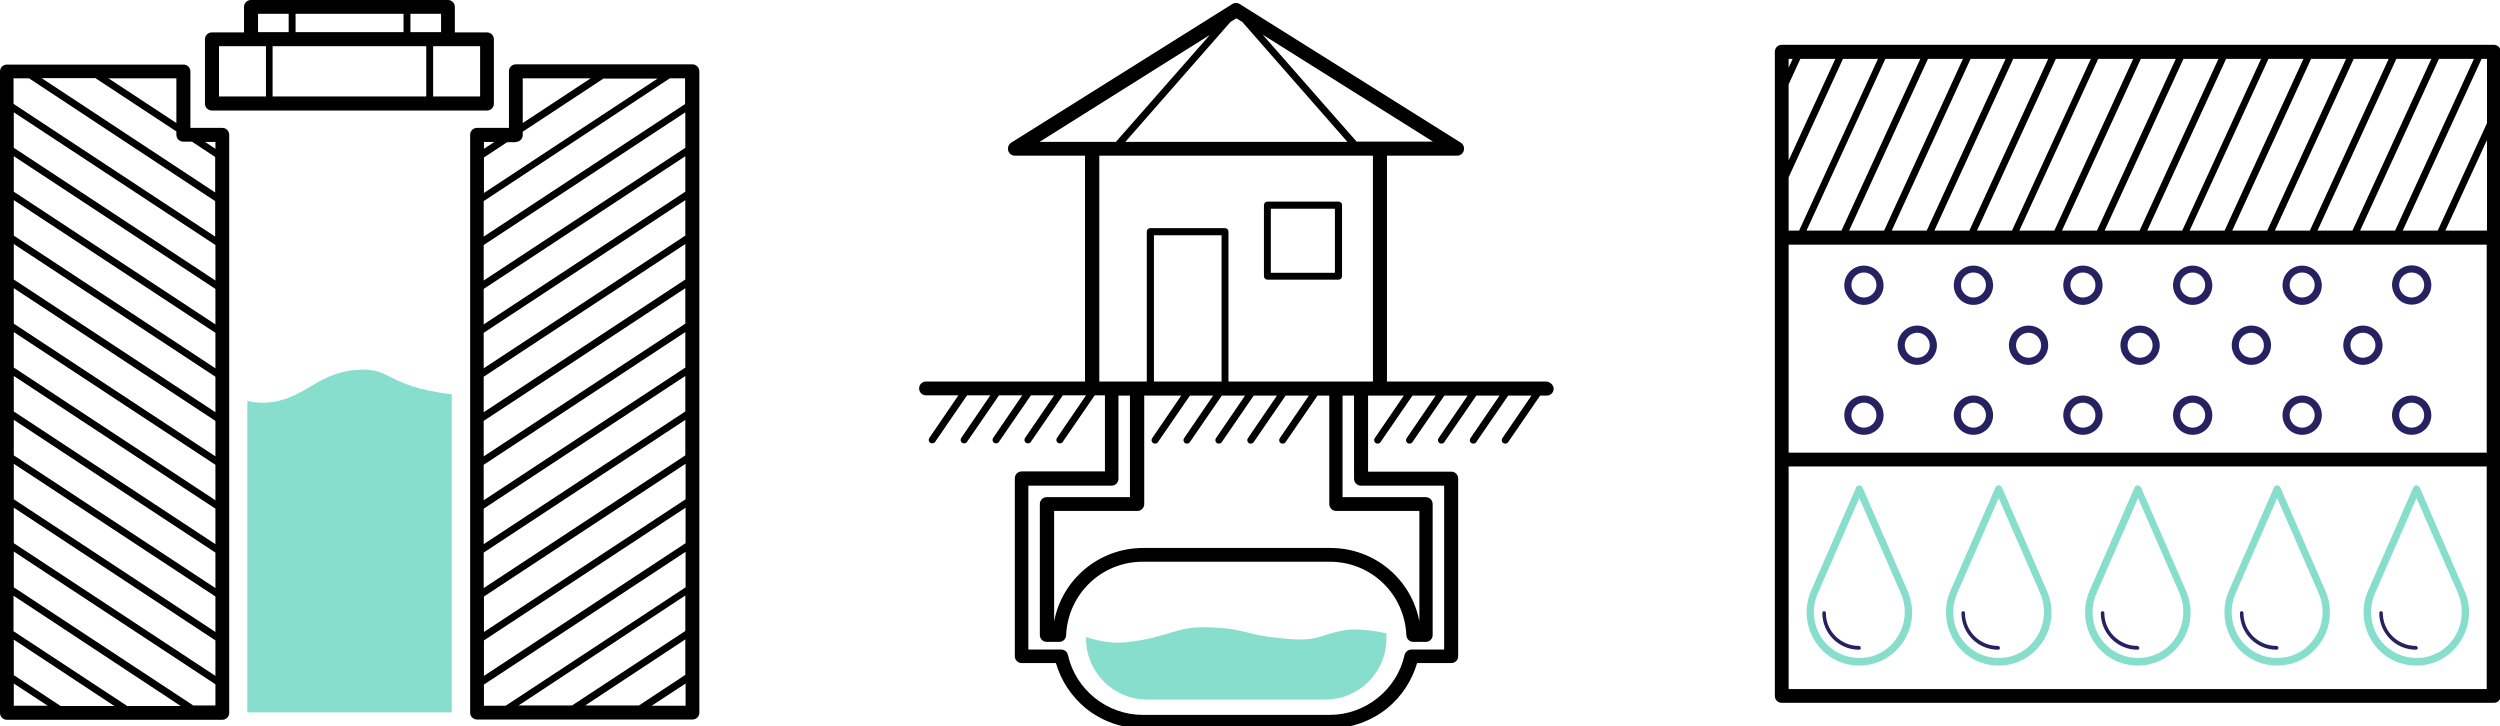 <?xml version="1.0" encoding="UTF-8" standalone="no"?>
<!-- Generator: Adobe Illustrator 18.0.0, SVG Export Plug-In . SVG Version: 6.00 Build 0)  -->

<svg
   xmlns:dc="http://purl.org/dc/elements/1.1/"
   xmlns:cc="http://creativecommons.org/ns#"
   xmlns:rdf="http://www.w3.org/1999/02/22-rdf-syntax-ns#"
   xmlns:svg="http://www.w3.org/2000/svg"
   xmlns="http://www.w3.org/2000/svg"
   xmlns:sodipodi="http://sodipodi.sourceforge.net/DTD/sodipodi-0.dtd"
   xmlns:inkscape="http://www.inkscape.org/namespaces/inkscape"
   version="1.1"
   id="Layer_1"
   x="0px"
   y="0px"
   viewBox="0 0 979.46 284.62"
   enable-background="new 0 0 1400 980"
   xml:space="preserve"
   sodipodi:docname="products.svg"
   width="979.46"
   height="284.62"
   inkscape:version="0.92.4 5da689c313, 2019-01-14"><defs
   id="defs117" /><sodipodi:namedview
   pagecolor="#ffffff"
   bordercolor="#666666"
   borderopacity="1"
   objecttolerance="10"
   gridtolerance="10"
   guidetolerance="10"
   inkscape:pageopacity="0"
   inkscape:pageshadow="2"
   inkscape:window-width="1680"
   inkscape:window-height="1022"
   id="namedview115"
   showgrid="false"
   inkscape:snap-page="true"
   inkscape:zoom="0.9050967"
   inkscape:cx="656.61424"
   inkscape:cy="243.98414"
   inkscape:window-x="0"
   inkscape:window-y="0"
   inkscape:window-maximized="1"
   inkscape:current-layer="g112" />
<g
   id="g112"
   transform="translate(-95.34,-183.062)">
	
	
	<g
   id="g82"
   transform="translate(75.095,4.619)">
		<path
   d="m 750,369.5 c -0.2,-0.5 -0.8,-0.9 -1.3,-0.9 -0.6,0 -1.1,0.3 -1.3,0.9 l -17.6,40.4 c -2.8,6.4 -2.2,13.8 1.5,19.7 3.7,5.9 9.9,9.4 16.8,9.6 0.2,0 0.4,0 0.6,0 0.2,0 0.4,0 0.6,0 6.9,-0.2 13,-3.7 16.8,-9.6 3.8,-5.9 4.3,-13.3 1.5,-19.7 z m 13.6,58.5 c -3.2,5.1 -8.5,8.1 -14.4,8.2 -0.4,0 -0.8,0 -1.1,0 -5.9,-0.2 -11.2,-3.2 -14.4,-8.2 -3.2,-5.1 -3.7,-11.5 -1.3,-17 L 748.7,373.6 765,411 c 2.4,5.6 1.9,11.9 -1.4,17 z"
   id="path26"
   inkscape:connector-curvature="0"
   style="fill:#87decd" />
		<path
   d="m 748.5,431.5 c -7.1,0 -12.9,-5.8 -12.9,-12.9 0,-0.4 -0.3,-0.7 -0.7,-0.7 -0.4,0 -0.7,0.3 -0.7,0.7 0,7.9 6.4,14.4 14.4,14.4 0.4,0 0.7,-0.3 0.7,-0.7 -0.1,-0.5 -0.4,-0.8 -0.8,-0.8 z"
   id="path28"
   inkscape:connector-curvature="0"
   style="fill:#262262" />
		<path
   d="m 804.6,369.5 c -0.2,-0.5 -0.8,-0.9 -1.3,-0.9 -0.6,0 -1.1,0.3 -1.3,0.9 l -17.6,40.4 c -2.8,6.4 -2.2,13.8 1.5,19.7 3.7,5.9 9.9,9.4 16.8,9.6 0.2,0 0.4,0 0.6,0 0.2,0 0.4,0 0.6,0 6.9,-0.2 13,-3.7 16.8,-9.6 3.8,-5.9 4.3,-13.3 1.5,-19.7 z m 13.6,58.5 c -3.2,5.1 -8.5,8.1 -14.4,8.2 -0.4,0 -0.8,0 -1.1,0 -5.9,-0.2 -11.2,-3.2 -14.4,-8.2 -3.2,-5.1 -3.7,-11.5 -1.3,-17 l 16.3,-37.4 16.3,37.4 c 2.3,5.6 1.8,11.9 -1.4,17 z"
   id="path30"
   inkscape:connector-curvature="0"
   style="fill:#87decd" />
		<path
   d="m 803,431.5 c -7.1,0 -12.9,-5.8 -12.9,-12.9 0,-0.4 -0.3,-0.7 -0.7,-0.7 -0.4,0 -0.7,0.3 -0.7,0.7 0,7.9 6.4,14.4 14.4,14.4 0.4,0 0.7,-0.3 0.7,-0.7 -0.1,-0.5 -0.4,-0.8 -0.8,-0.8 z"
   id="path32"
   inkscape:connector-curvature="0"
   style="fill:#262262" />
		<path
   d="m 859.1,369.5 c -0.2,-0.5 -0.8,-0.9 -1.3,-0.9 -0.6,0 -1.1,0.3 -1.3,0.9 l -17.6,40.4 c -2.8,6.4 -2.2,13.8 1.5,19.7 3.7,5.9 9.9,9.4 16.8,9.6 0.2,0 0.4,0 0.6,0 0.2,0 0.4,0 0.6,0 6.9,-0.2 13,-3.7 16.8,-9.6 3.8,-5.9 4.3,-13.3 1.5,-19.7 z m 13.7,58.5 c -3.2,5.1 -8.5,8.1 -14.4,8.2 -0.4,0 -0.8,0 -1.1,0 -5.9,-0.2 -11.2,-3.2 -14.4,-8.2 -3.2,-5.1 -3.7,-11.5 -1.3,-17 l 16.3,-37.4 16.3,37.4 c 2.3,5.6 1.8,11.9 -1.4,17 z"
   id="path34"
   inkscape:connector-curvature="0"
   style="fill:#87decd" />
		<path
   d="m 857.6,431.5 c -7.1,0 -12.9,-5.8 -12.9,-12.9 0,-0.4 -0.3,-0.7 -0.7,-0.7 -0.4,0 -0.7,0.3 -0.7,0.7 0,7.9 6.4,14.4 14.4,14.4 0.4,0 0.7,-0.3 0.7,-0.7 -0.1,-0.5 -0.4,-0.8 -0.8,-0.8 z"
   id="path36"
   inkscape:connector-curvature="0"
   style="fill:#262262" />
		<path
   d="m 913.7,369.5 c -0.2,-0.5 -0.8,-0.9 -1.3,-0.9 -0.6,0 -1.1,0.3 -1.3,0.9 l -17.6,40.4 c -2.8,6.4 -2.2,13.8 1.5,19.7 3.7,5.9 9.9,9.4 16.8,9.6 0.2,0 0.4,0 0.6,0 0.2,0 0.4,0 0.6,0 6.9,-0.2 13,-3.7 16.8,-9.6 3.8,-5.9 4.3,-13.3 1.5,-19.7 z m 13.6,58.5 c -3.2,5.1 -8.5,8.1 -14.4,8.2 -0.4,0 -0.8,0 -1.1,0 -5.9,-0.2 -11.2,-3.2 -14.4,-8.2 -3.2,-5.1 -3.7,-11.5 -1.3,-17 l 16.3,-37.4 16.3,37.4 c 2.4,5.6 1.9,11.9 -1.4,17 z"
   id="path38"
   inkscape:connector-curvature="0"
   style="fill:#87decd" />
		<path
   d="m 912.1,431.5 c -7.1,0 -12.9,-5.8 -12.9,-12.9 0,-0.4 -0.3,-0.7 -0.7,-0.7 -0.4,0 -0.7,0.3 -0.7,0.7 0,7.9 6.4,14.4 14.4,14.4 0.4,0 0.7,-0.3 0.7,-0.7 0,-0.5 -0.4,-0.8 -0.8,-0.8 z"
   id="path40"
   inkscape:connector-curvature="0"
   style="fill:#262262" />
		<path
   d="m 968.3,369.5 c -0.2,-0.5 -0.8,-0.9 -1.3,-0.9 -0.6,0 -1.1,0.3 -1.3,0.9 L 948,409.9 c -2.8,6.4 -2.2,13.8 1.5,19.7 3.7,5.9 9.9,9.4 16.8,9.6 0.2,0 0.4,0 0.6,0 0.2,0 0.4,0 0.6,0 6.9,-0.2 13,-3.7 16.8,-9.6 3.8,-5.9 4.3,-13.3 1.5,-19.7 z m 13.6,58.5 c -3.2,5.1 -8.5,8.1 -14.4,8.2 -0.4,0 -0.8,0 -1.1,0 -5.9,-0.2 -11.2,-3.2 -14.4,-8.2 -3.2,-5.1 -3.7,-11.5 -1.3,-17 L 967,373.6 983.3,411 c 2.3,5.6 1.8,11.9 -1.4,17 z"
   id="path42"
   inkscape:connector-curvature="0"
   style="fill:#87decd" />
		<path
   d="m 966.7,431.5 c -7.1,0 -12.9,-5.8 -12.9,-12.9 0,-0.4 -0.3,-0.7 -0.7,-0.7 -0.4,0 -0.7,0.3 -0.7,0.7 0,7.9 6.4,14.4 14.4,14.4 0.4,0 0.7,-0.3 0.7,-0.7 -0.1,-0.5 -0.4,-0.8 -0.8,-0.8 z"
   id="path44"
   inkscape:connector-curvature="0"
   style="fill:#262262" />
		<path
   d="m 997.3,196 h -279 c -1.5,0 -2.7,1.2 -2.7,2.7 v 252.4 c 0,1.5 1.2,2.7 2.7,2.7 h 279 c 1.5,0 2.7,-1.2 2.7,-2.7 V 198.7 c 0,-1.5 -1.2,-2.7 -2.7,-2.7 z m -258,5.5 -18.3,39.8 v -29.8 l 4.6,-10 z m 16.7,0 -30.9,67.3 H 721 v -20.9 l 21.3,-46.4 z m 16.6,0 -30.9,67.3 H 728 l 30.9,-67.3 z m 16.7,0 -30.9,67.3 h -13.7 l 30.9,-67.3 z m 16.7,0 -30.9,67.3 h -13.7 l 30.9,-67.3 z m 16.7,0 -30.9,67.3 H 778.1 L 809,201.5 Z m 16.7,0 -30.9,67.3 h -13.7 l 30.9,-67.3 z m 16.6,0 -30.9,67.3 h -13.7 l 30.9,-67.3 z m 16.7,0 -30.9,67.3 H 828.1 L 859,201.5 Z m 16.7,0 -30.9,67.3 h -13.7 l 30.9,-67.3 z m 16.7,0 -30.9,67.3 h -13.7 l 30.9,-67.3 z m 16.6,0 -30.9,67.3 H 878.1 L 909,201.5 Z m 16.7,0 -30.9,67.3 h -13.7 l 30.9,-67.3 z m 16.7,0 -30.9,67.3 h -13.7 l 30.9,-67.3 z m 16.7,0 -30.9,67.3 h -13.7 l 30.9,-67.3 z m 16.7,0 -30.9,67.3 h -13.7 l 30.9,-67.3 z M 721,274.3 h 273.5 v 81.5 H 721 Z m 257.3,-5.5 16.3,-35.5 v 35.5 z m 16.3,-42.1 -19.3,42.1 h -13.7 l 30.9,-67.3 h 2.1 z m -272,-25.2 -1.6,3.4 v -3.4 z M 721,448.4 v -87.2 h 273.5 v 87.2 z"
   id="path46"
   inkscape:connector-curvature="0"
   style="fill:#000000" />
		<path
   d="m 750.5,282.5 c -4.2,0 -7.7,3.4 -7.7,7.7 0,4.2 3.4,7.7 7.7,7.7 4.2,0 7.7,-3.4 7.7,-7.7 -0.1,-4.3 -3.5,-7.7 -7.7,-7.7 z m 0,12.5 c -2.7,0 -4.9,-2.2 -4.9,-4.9 0,-2.7 2.2,-4.9 4.9,-4.9 2.7,0 4.9,2.2 4.9,4.9 0,2.7 -2.2,4.9 -4.9,4.9 z"
   id="path48"
   inkscape:connector-curvature="0"
   style="fill:#262262" />
		<path
   d="m 750.5,333.4 c -4.2,0 -7.7,3.4 -7.7,7.7 0,4.3 3.4,7.7 7.7,7.7 4.2,0 7.7,-3.4 7.7,-7.7 0,-4.3 -3.5,-7.7 -7.7,-7.7 z m 0,12.6 c -2.7,0 -4.9,-2.2 -4.9,-4.9 0,-2.7 2.2,-4.9 4.9,-4.9 2.7,0 4.9,2.2 4.9,4.9 0,2.7 -2.2,4.9 -4.9,4.9 z"
   id="path50"
   inkscape:connector-curvature="0"
   style="fill:#262262" />
		<path
   d="m 793.4,282.5 c -4.2,0 -7.7,3.4 -7.7,7.7 0,4.2 3.4,7.7 7.7,7.7 4.2,0 7.7,-3.4 7.7,-7.7 0,-4.3 -3.5,-7.7 -7.7,-7.7 z m 0,12.5 c -2.7,0 -4.9,-2.2 -4.9,-4.9 0,-2.7 2.2,-4.9 4.9,-4.9 2.7,0 4.9,2.2 4.9,4.9 0,2.7 -2.2,4.9 -4.9,4.9 z"
   id="path52"
   inkscape:connector-curvature="0"
   style="fill:#262262" />
		<path
   d="m 793.4,333.4 c -4.2,0 -7.7,3.4 -7.7,7.7 0,4.3 3.4,7.7 7.7,7.7 4.2,0 7.7,-3.4 7.7,-7.7 0,-4.3 -3.5,-7.7 -7.7,-7.7 z m 0,12.6 c -2.7,0 -4.9,-2.2 -4.9,-4.9 0,-2.7 2.2,-4.9 4.9,-4.9 2.7,0 4.9,2.2 4.9,4.9 0,2.7 -2.2,4.9 -4.9,4.9 z"
   id="path54"
   inkscape:connector-curvature="0"
   style="fill:#262262" />
		<path
   d="m 836.3,282.5 c -4.2,0 -7.7,3.4 -7.7,7.7 0,4.2 3.4,7.7 7.7,7.7 4.2,0 7.7,-3.4 7.7,-7.7 0,-4.3 -3.4,-7.7 -7.7,-7.7 z m 0,12.5 c -2.7,0 -4.9,-2.2 -4.9,-4.9 0,-2.7 2.2,-4.9 4.9,-4.9 2.7,0 4.9,2.2 4.9,4.9 0.1,2.7 -2.1,4.9 -4.9,4.9 z"
   id="path56"
   inkscape:connector-curvature="0"
   style="fill:#262262" />
		<path
   d="m 836.3,333.4 c -4.2,0 -7.7,3.4 -7.7,7.7 0,4.3 3.4,7.7 7.7,7.7 4.2,0 7.7,-3.4 7.7,-7.7 0,-4.3 -3.4,-7.7 -7.7,-7.7 z m 0,12.6 c -2.7,0 -4.9,-2.2 -4.9,-4.9 0,-2.7 2.2,-4.9 4.9,-4.9 2.7,0 4.9,2.2 4.9,4.9 0.1,2.7 -2.1,4.9 -4.9,4.9 z"
   id="path58"
   inkscape:connector-curvature="0"
   style="fill:#262262" />
		<path
   d="m 879.3,282.5 c -4.2,0 -7.7,3.4 -7.7,7.7 0,4.2 3.4,7.7 7.7,7.7 4.3,0 7.7,-3.4 7.7,-7.7 -0.1,-4.3 -3.5,-7.7 -7.7,-7.7 z m 0,12.5 c -2.7,0 -4.9,-2.2 -4.9,-4.9 0,-2.7 2.2,-4.9 4.9,-4.9 2.7,0 4.9,2.2 4.9,4.9 0,2.7 -2.2,4.9 -4.9,4.9 z"
   id="path60"
   inkscape:connector-curvature="0"
   style="fill:#262262" />
		<path
   d="m 879.3,333.4 c -4.2,0 -7.7,3.4 -7.7,7.7 0,4.3 3.4,7.7 7.7,7.7 4.3,0 7.7,-3.4 7.7,-7.7 0,-4.3 -3.5,-7.7 -7.7,-7.7 z m 0,12.6 c -2.7,0 -4.9,-2.2 -4.9,-4.9 0,-2.7 2.2,-4.9 4.9,-4.9 2.7,0 4.9,2.2 4.9,4.9 0,2.7 -2.2,4.9 -4.9,4.9 z"
   id="path62"
   inkscape:connector-curvature="0"
   style="fill:#262262" />
		<path
   d="m 922.2,282.5 c -4.2,0 -7.7,3.4 -7.7,7.7 0,4.2 3.4,7.7 7.7,7.7 4.3,0 7.7,-3.4 7.7,-7.7 -0.1,-4.3 -3.5,-7.7 -7.7,-7.7 z m 0,12.5 c -2.7,0 -4.9,-2.2 -4.9,-4.9 0,-2.7 2.2,-4.9 4.9,-4.9 2.7,0 4.9,2.2 4.9,4.9 0,2.7 -2.2,4.9 -4.9,4.9 z"
   id="path64"
   inkscape:connector-curvature="0"
   style="fill:#262262" />
		<path
   d="m 922.2,333.4 c -4.2,0 -7.7,3.4 -7.7,7.7 0,4.3 3.4,7.7 7.7,7.7 4.3,0 7.7,-3.4 7.7,-7.7 0,-4.3 -3.5,-7.7 -7.7,-7.7 z m 0,12.6 c -2.7,0 -4.9,-2.2 -4.9,-4.9 0,-2.7 2.2,-4.9 4.9,-4.9 2.7,0 4.9,2.2 4.9,4.9 0,2.7 -2.2,4.9 -4.9,4.9 z"
   id="path66"
   inkscape:connector-curvature="0"
   style="fill:#262262" />
		<path
   d="m 965.1,297.8 c 4.2,0 7.7,-3.4 7.7,-7.7 0,-4.2 -3.4,-7.7 -7.7,-7.7 -4.2,0 -7.7,3.4 -7.7,7.7 0.1,4.2 3.5,7.7 7.7,7.7 z m 0,-12.6 c 2.7,0 4.9,2.2 4.9,4.9 0,2.7 -2.2,4.9 -4.9,4.9 -2.7,0 -4.9,-2.2 -4.9,-4.9 0,-2.7 2.2,-4.9 4.9,-4.9 z"
   id="path68"
   inkscape:connector-curvature="0"
   style="fill:#262262" />
		<path
   d="m 965.1,333.4 c -4.2,0 -7.7,3.4 -7.7,7.7 0,4.3 3.4,7.7 7.7,7.7 4.2,0 7.7,-3.4 7.7,-7.7 0,-4.3 -3.5,-7.7 -7.7,-7.7 z m 0,12.6 c -2.7,0 -4.9,-2.2 -4.9,-4.9 0,-2.7 2.2,-4.9 4.9,-4.9 2.7,0 4.9,2.2 4.9,4.9 0,2.7 -2.2,4.9 -4.9,4.9 z"
   id="path70"
   inkscape:connector-curvature="0"
   style="fill:#262262" />
		<path
   d="m 771.4,306 c -4.2,0 -7.7,3.4 -7.7,7.7 0,4.2 3.4,7.7 7.7,7.7 4.2,0 7.7,-3.4 7.7,-7.7 -0.1,-4.3 -3.5,-7.7 -7.7,-7.7 z m 0,12.6 c -2.7,0 -4.9,-2.2 -4.9,-4.9 0,-2.7 2.2,-4.9 4.9,-4.9 2.7,0 4.9,2.2 4.9,4.9 0,2.7 -2.2,4.9 -4.9,4.9 z"
   id="path72"
   inkscape:connector-curvature="0"
   style="fill:#262262" />
		<path
   d="m 815,306 c -4.2,0 -7.7,3.4 -7.7,7.7 0,4.2 3.4,7.7 7.7,7.7 4.2,0 7.7,-3.4 7.7,-7.7 0,-4.3 -3.4,-7.7 -7.7,-7.7 z m 0,12.6 c -2.7,0 -4.9,-2.2 -4.9,-4.9 0,-2.7 2.2,-4.9 4.9,-4.9 2.7,0 4.9,2.2 4.9,4.9 0.1,2.7 -2.1,4.9 -4.9,4.9 z"
   id="path74"
   inkscape:connector-curvature="0"
   style="fill:#262262" />
		<path
   d="m 858.7,306 c -4.2,0 -7.7,3.4 -7.7,7.7 0,4.2 3.4,7.7 7.7,7.7 4.2,0 7.7,-3.4 7.7,-7.7 -0.1,-4.3 -3.5,-7.7 -7.7,-7.7 z m 0,12.6 c -2.7,0 -4.9,-2.2 -4.9,-4.9 0,-2.7 2.2,-4.9 4.9,-4.9 2.7,0 4.9,2.2 4.9,4.9 0,2.7 -2.2,4.9 -4.9,4.9 z"
   id="path76"
   inkscape:connector-curvature="0"
   style="fill:#262262" />
		<path
   d="m 902.3,306 c -4.2,0 -7.7,3.4 -7.7,7.7 0,4.2 3.4,7.7 7.7,7.7 4.2,0 7.7,-3.4 7.7,-7.7 0,-4.3 -3.4,-7.7 -7.7,-7.7 z m 0,12.6 c -2.7,0 -4.9,-2.2 -4.9,-4.9 0,-2.7 2.2,-4.9 4.9,-4.9 2.7,0 4.9,2.2 4.9,4.9 0.1,2.7 -2.1,4.9 -4.9,4.9 z"
   id="path78"
   inkscape:connector-curvature="0"
   style="fill:#262262" />
		<path
   d="m 946,306 c -4.2,0 -7.7,3.4 -7.7,7.7 0,4.2 3.4,7.7 7.7,7.7 4.2,0 7.7,-3.4 7.7,-7.7 -0.1,-4.3 -3.5,-7.7 -7.7,-7.7 z m 0,12.6 c -2.7,0 -4.9,-2.2 -4.9,-4.9 0,-2.7 2.2,-4.9 4.9,-4.9 2.7,0 4.9,2.2 4.9,4.9 0,2.7 -2.2,4.9 -4.9,4.9 z"
   id="path80"
   inkscape:connector-curvature="0"
   style="fill:#262262" />
	</g>
	<g
   id="g90"
   transform="translate(-608.268,1.543)">
		<path
   d="M 1309.3,331 H 1247 v -88.5 h 27.5 c 1.2,0 2.3,-0.8 2.6,-2 0.3,-1.2 -0.1,-2.4 -1.2,-3.1 l -86.6,-54.3 c -0.9,-0.6 -2,-0.6 -2.9,0 l -86.6,54.3 c -1,0.6 -1.5,1.9 -1.2,3.1 0.3,1.2 1.4,2 2.6,2 h 27.5 V 331 h -62.3 c -1.5,0 -2.7,1.2 -2.7,2.7 0,1.5 1.2,2.7 2.7,2.7 h 12.7 l -11.4,16.7 c -0.4,0.6 -0.3,1.5 0.4,1.9 0.2,0.2 0.5,0.2 0.8,0.2 0.4,0 0.9,-0.2 1.1,-0.6 l 12.5,-18.2 h 9.1 l -11.4,16.7 c -0.4,0.6 -0.3,1.5 0.4,1.9 0.2,0.2 0.5,0.2 0.8,0.2 0.4,0 0.9,-0.2 1.1,-0.6 l 12.5,-18.2 h 9.1 l -11.4,16.7 c -0.4,0.6 -0.3,1.5 0.4,1.9 0.2,0.2 0.5,0.2 0.8,0.2 0.4,0 0.9,-0.2 1.1,-0.6 l 12.5,-18.2 h 9.1 l -11.4,16.7 c -0.4,0.6 -0.3,1.5 0.4,1.9 0.2,0.2 0.5,0.2 0.8,0.2 0.4,0 0.9,-0.2 1.1,-0.6 l 12.5,-18.2 h 9.1 l -11.4,16.7 c -0.4,0.6 -0.3,1.5 0.4,1.9 0.2,0.2 0.5,0.2 0.8,0.2 0.4,0 0.9,-0.2 1.1,-0.6 l 12.5,-18.2 h 4 v 29.8 h -32.6 c -1.5,0 -2.7,1.2 -2.7,2.7 v 69.7 c 0,1.5 1.2,2.7 2.7,2.7 h 13.4 c 2,6.9 6.1,13.1 11.7,17.7 6.3,5.1 14.2,7.9 22.4,7.9 h 73.3 c 8.1,0 16.1,-2.8 22.4,-7.9 5.6,-4.6 9.7,-10.8 11.7,-17.7 h 13.4 c 1.5,0 2.7,-1.2 2.7,-2.7 V 369 c 0,-1.5 -1.2,-2.7 -2.7,-2.7 h -32.6 v -29.8 h 4.7 9.3 l -11.4,16.7 c -0.4,0.6 -0.3,1.5 0.4,1.9 0.2,0.2 0.5,0.2 0.8,0.2 0.4,0 0.9,-0.2 1.1,-0.6 l 12.5,-18.2 h 9.1 l -11.4,16.7 c -0.4,0.6 -0.3,1.5 0.4,1.9 0.2,0.2 0.5,0.2 0.8,0.2 0.4,0 0.9,-0.2 1.1,-0.6 l 12.5,-18.2 h 9.1 l -11.4,16.7 c -0.4,0.6 -0.3,1.5 0.4,1.9 0.2,0.2 0.5,0.2 0.8,0.2 0.4,0 0.9,-0.2 1.1,-0.6 l 12.5,-18.2 h 9.1 l -11.4,16.7 c -0.4,0.6 -0.3,1.5 0.4,1.9 0.2,0.2 0.5,0.2 0.8,0.2 0.4,0 0.9,-0.2 1.1,-0.6 l 12.5,-18.2 h 9.1 l -11.4,16.7 c -0.4,0.6 -0.3,1.5 0.4,1.9 0.2,0.2 0.5,0.2 0.8,0.2 0.4,0 0.9,-0.2 1.1,-0.6 l 12.5,-18.2 h 2.6 c 1.5,0 2.7,-1.2 2.7,-2.7 0,-1.5 -1.5,-2.8 -3,-2.8 z m -65,-94 h -9.2 l -36.8,-41.9 66.7,41.9 z m -56.3,-48.3 2.3,1.4 41.2,47 h -87 l 41.2,-47 z m -10.4,6.5 -36.8,41.9 h -9.2 -20.7 z m 59.2,176.6 h 32.6 V 436 h -12.8 c -1.3,0 -2.4,0.9 -2.7,2.1 -3,13.6 -15.3,23.5 -29.3,23.5 h -73.3 c -14,0 -26.3,-9.9 -29.3,-23.5 -0.3,-1.3 -1.4,-2.1 -2.7,-2.1 h -12.8 v -64.2 h 32.6 c 1.5,0 2.7,-1.2 2.7,-2.7 v -32.6 h 4.5 v 39.8 h -32.6 c -1.5,0 -2.7,1.2 -2.7,2.7 v 51.3 c 0,1.5 1.2,2.7 2.7,2.7 h 4.9 c 1.5,0 2.7,-1.2 2.7,-2.6 0.7,-16.1 13.8,-28.8 30,-28.8 h 73.3 c 16.2,0 29.3,12.6 30,28.8 0.1,1.5 1.3,2.6 2.7,2.6 h 4.9 c 1.5,0 2.7,-1.2 2.7,-2.7 V 379 c 0,-1.5 -1.2,-2.7 -2.7,-2.7 h -32.6 v -39.8 h 4.5 V 369 c 0,1.6 1.2,2.8 2.7,2.8 z m -70.4,-35.3 -11.4,16.7 c -0.4,0.6 -0.3,1.5 0.4,1.9 0.2,0.2 0.5,0.2 0.8,0.2 0.4,0 0.9,-0.2 1.1,-0.6 l 12.5,-18.2 h 9.1 l -11.4,16.7 c -0.4,0.6 -0.3,1.5 0.4,1.9 0.2,0.2 0.5,0.2 0.8,0.2 0.4,0 0.9,-0.2 1.1,-0.6 l 12.5,-18.2 h 9.1 l -11.4,16.7 c -0.4,0.6 -0.3,1.5 0.4,1.9 0.2,0.2 0.5,0.2 0.8,0.2 0.4,0 0.9,-0.2 1.1,-0.6 l 12.5,-18.2 h 9.1 l -11.4,16.7 c -0.4,0.6 -0.3,1.5 0.4,1.9 0.2,0.2 0.5,0.2 0.8,0.2 0.4,0 0.9,-0.2 1.1,-0.6 l 12.5,-18.2 h 9.1 l -11.4,16.7 c -0.4,0.6 -0.3,1.5 0.4,1.9 0.2,0.2 0.5,0.2 0.8,0.2 0.4,0 0.9,-0.2 1.1,-0.6 l 12.5,-18.2 h 4.6 V 379 c 0,1.5 1.2,2.7 2.7,2.7 h 32.6 V 425 c -3.1,-16.5 -17.5,-28.8 -34.9,-28.8 h -73.3 c -17.3,0 -31.8,12.3 -34.9,28.8 v -43.3 h 32.6 c 1.5,0 2.7,-1.2 2.7,-2.7 v -42.5 z m 15.8,-5.5 h -26.5 v -57.3 h 26.5 z m 54.6,0 h -9.9 -42 v -58.7 c 0,-0.8 -0.6,-1.4 -1.4,-1.4 h -29.2 c -0.8,0 -1.4,0.6 -1.4,1.4 V 331 h -4 -9.9 -4.7 v -88.5 h 107.2 V 331 Z"
   id="path84"
   inkscape:connector-curvature="0"
   style="fill:#000000" />
		<path
   d="m 1228,260.5 h -27.8 c -0.8,0 -1.4,0.6 -1.4,1.4 v 27.8 c 0,0.8 0.6,1.4 1.4,1.4 h 27.8 c 0.8,0 1.4,-0.6 1.4,-1.4 v -27.8 c 0,-0.8 -0.6,-1.4 -1.4,-1.4 z m -1.4,27.9 h -25.1 v -25.1 h 25.1 z"
   id="path86"
   inkscape:connector-curvature="0"
   style="fill:#000000" />
		<path
   d="m 1230.6,428.4 c -11.2,1.9 -9.8,4.8 -24.9,3.2 -15.1,-1.5 -13.6,-3.7 -27.7,-4.3 -14.1,-0.6 -15.4,3.8 -32.8,5.8 -5.6,0.7 -11.1,-0.4 -16.1,-2 0,0.2 0,0.3 0,0.5 v 0 c 0,13.3 10.7,24 24,24 h 69.7 c 13.3,0 24,-10.7 24,-24 v 0 c 0,-0.7 0,-1.3 -0.1,-2 -5.4,-1.1 -11.4,-1.9 -16.1,-1.2 z"
   id="path88"
   inkscape:connector-curvature="0"
   style="fill:#87decd" />
	</g>
	
	
	
	<g
   id="g110"
   transform="translate(-955.66,-329.838)">
		<path
   d="m 1138.1,563 h -12.5 v -22.1 c 0,-1.5 -1.2,-2.7 -2.7,-2.7 h -69.2 c -1.5,0 -2.7,1.2 -2.7,2.7 v 251.3 c 0,1.5 1.2,2.7 2.7,2.7 h 84.4 c 1.5,0 2.7,-1.2 2.7,-2.7 V 565.7 c 0,-1.5 -1.2,-2.7 -2.7,-2.7 z m -37.4,226.4 -44.4,-29.2 v -13.9 l 65.5,43.2 h -21.1 z m -26.1,0 -18.2,-12 v -13.9 l 39.4,26 h -21.2 z m 13.9,-245.8 31.6,20.8 v 1.3 c 0,1.5 1.2,2.7 2.7,2.7 h 3.4 l 9.1,6 v 13.9 l -68,-44.8 h 21.2 z m -32.1,133.8 79,52 v 13.9 l -79,-52 z m 0,-3.3 v -13.9 l 79,52 v 13.9 z m 0,-17.2 V 643 l 79,52 v 13.9 z m 0,-17.2 v -13.9 l 79,52 v 13.9 z m 0,-17.3 v -13.9 l 79,52 v 13.9 z m 0,-17.2 v -13.9 l 79,52 v 13.9 z m 79,34.8 -79,-52 v -13.9 l 79,52 z m -79,54.6 79,52 v 13.9 l -79,-52 z m 79,-71.8 -79,-52 v -13.9 l 79,52 z m -79,89 79,52 v 13.9 l -79,-52 z m 79,-140.6 -4.1,-2.7 h 4.1 z m -15.3,-10.1 -26.6,-17.5 h 26.6 z m -57.7,-17.5 72.9,48.1 v 13.9 l -79,-52 v -10 z m -6,237.1 13.3,8.7 h -13.3 z m 70.5,8.7 -70.5,-46.4 v -14 l 79,52 v 8.3 h -8.5 z"
   id="path102"
   inkscape:connector-curvature="0"
   style="fill:#000000" />
		<path
   d="m 1322.3,538.1 h -69.2 c -1.5,0 -2.7,1.2 -2.7,2.7 V 563 h -12.5 c -1.5,0 -2.7,1.2 -2.7,2.7 v 226.4 c 0,1.5 1.2,2.7 2.7,2.7 h 84.4 c 1.5,0 2.7,-1.2 2.7,-2.7 V 540.9 c 0,-1.5 -1.2,-2.8 -2.7,-2.8 z m -42.2,251.3 39.4,-26 v 13.9 l -18.2,12 h -21.2 z m -26.1,0 65.5,-43.2 v 13.9 l -44.4,29.2 H 1254 Z m -0.9,-220.9 c 1.5,0 2.7,-1.2 2.7,-2.7 v -1.3 l 31.6,-20.8 h 21.2 l -68,44.8 v -13.9 l 9.1,-6 h 3.4 z m 66.4,122.8 -79,52 v -13.9 l 79,-52 z m 0,-17.2 -79,52 v -13.9 l 79,-52 z m 0,-17.2 -79,52 V 695 l 79,-52 z m 0,-17.2 -79,52 v -13.9 l 79,-52 z m 0,-17.3 -79,52 v -13.9 l 79,-52 z m 0,-17.2 -79,52 v -13.9 l 79,-52 z m 0,-17.2 -79,52 v -13.9 l 79,-52 z m -78.9,158.6 79,-52 v 13.9 l -79,52 z m 78.9,-175.8 -79,52 v -13.9 l 79,-52 z m -78.9,193 79,-52 v 13.9 l -79,52 z m 78.9,-210.2 -79,52 v -13.9 l 72.9,-48.1 h 6 v 10 z m -37.1,-10 -26.6,17.5 v -17.5 z m -37.7,24.9 -4.1,2.7 v -2.7 z m -4.1,212.6 79,-52 V 743 l -70.5,46.4 h -8.5 z m 65.7,8.3 13.3,-8.7 v 8.7 z"
   id="path104"
   inkscape:connector-curvature="0"
   style="fill:#000000" />
		<path
   d="m 1134,556.2 h 107.8 c 1.5,0 2.7,-1.2 2.7,-2.7 v -25.2 c 0,-1.5 -1.2,-2.7 -2.7,-2.7 h -12.6 v -10 c 0,-1.5 -1.2,-2.7 -2.7,-2.7 h -77.2 c -1.5,0 -2.7,1.2 -2.7,2.7 v 10 H 1134 c -1.5,0 -2.7,1.2 -2.7,2.7 v 25.2 c 0,1.5 1.2,2.7 2.7,2.7 z m 75.1,-37.9 v 7.2 h -42.3 v -7.2 z m 8.9,12.7 v 19.7 h -60.2 V 531 Z m 21.1,19.7 h -18.4 V 531 h 5.8 12.6 z m -15.3,-25.2 h -12 v -7.2 h 12 z m -71.7,-7.2 h 12 v 7.2 h -12 z m -15.3,12.7 h 12.6 5.8 v 19.7 h -18.4 z"
   id="path106"
   inkscape:connector-curvature="0"
   style="fill:#000000" />
		<path
   d="m 1189.7,657.9 c -15.5,1.5 -20.4,12.8 -36.3,12.8 -1.7,0 -3.5,-0.3 -5.5,-0.8 V 792 H 1228 V 667.4 c -27.4,-3.4 -22.8,-11 -38.3,-9.5 z"
   id="path108"
   inkscape:connector-curvature="0"
   style="fill:#87decd" />
	</g>
</g>
</svg>
